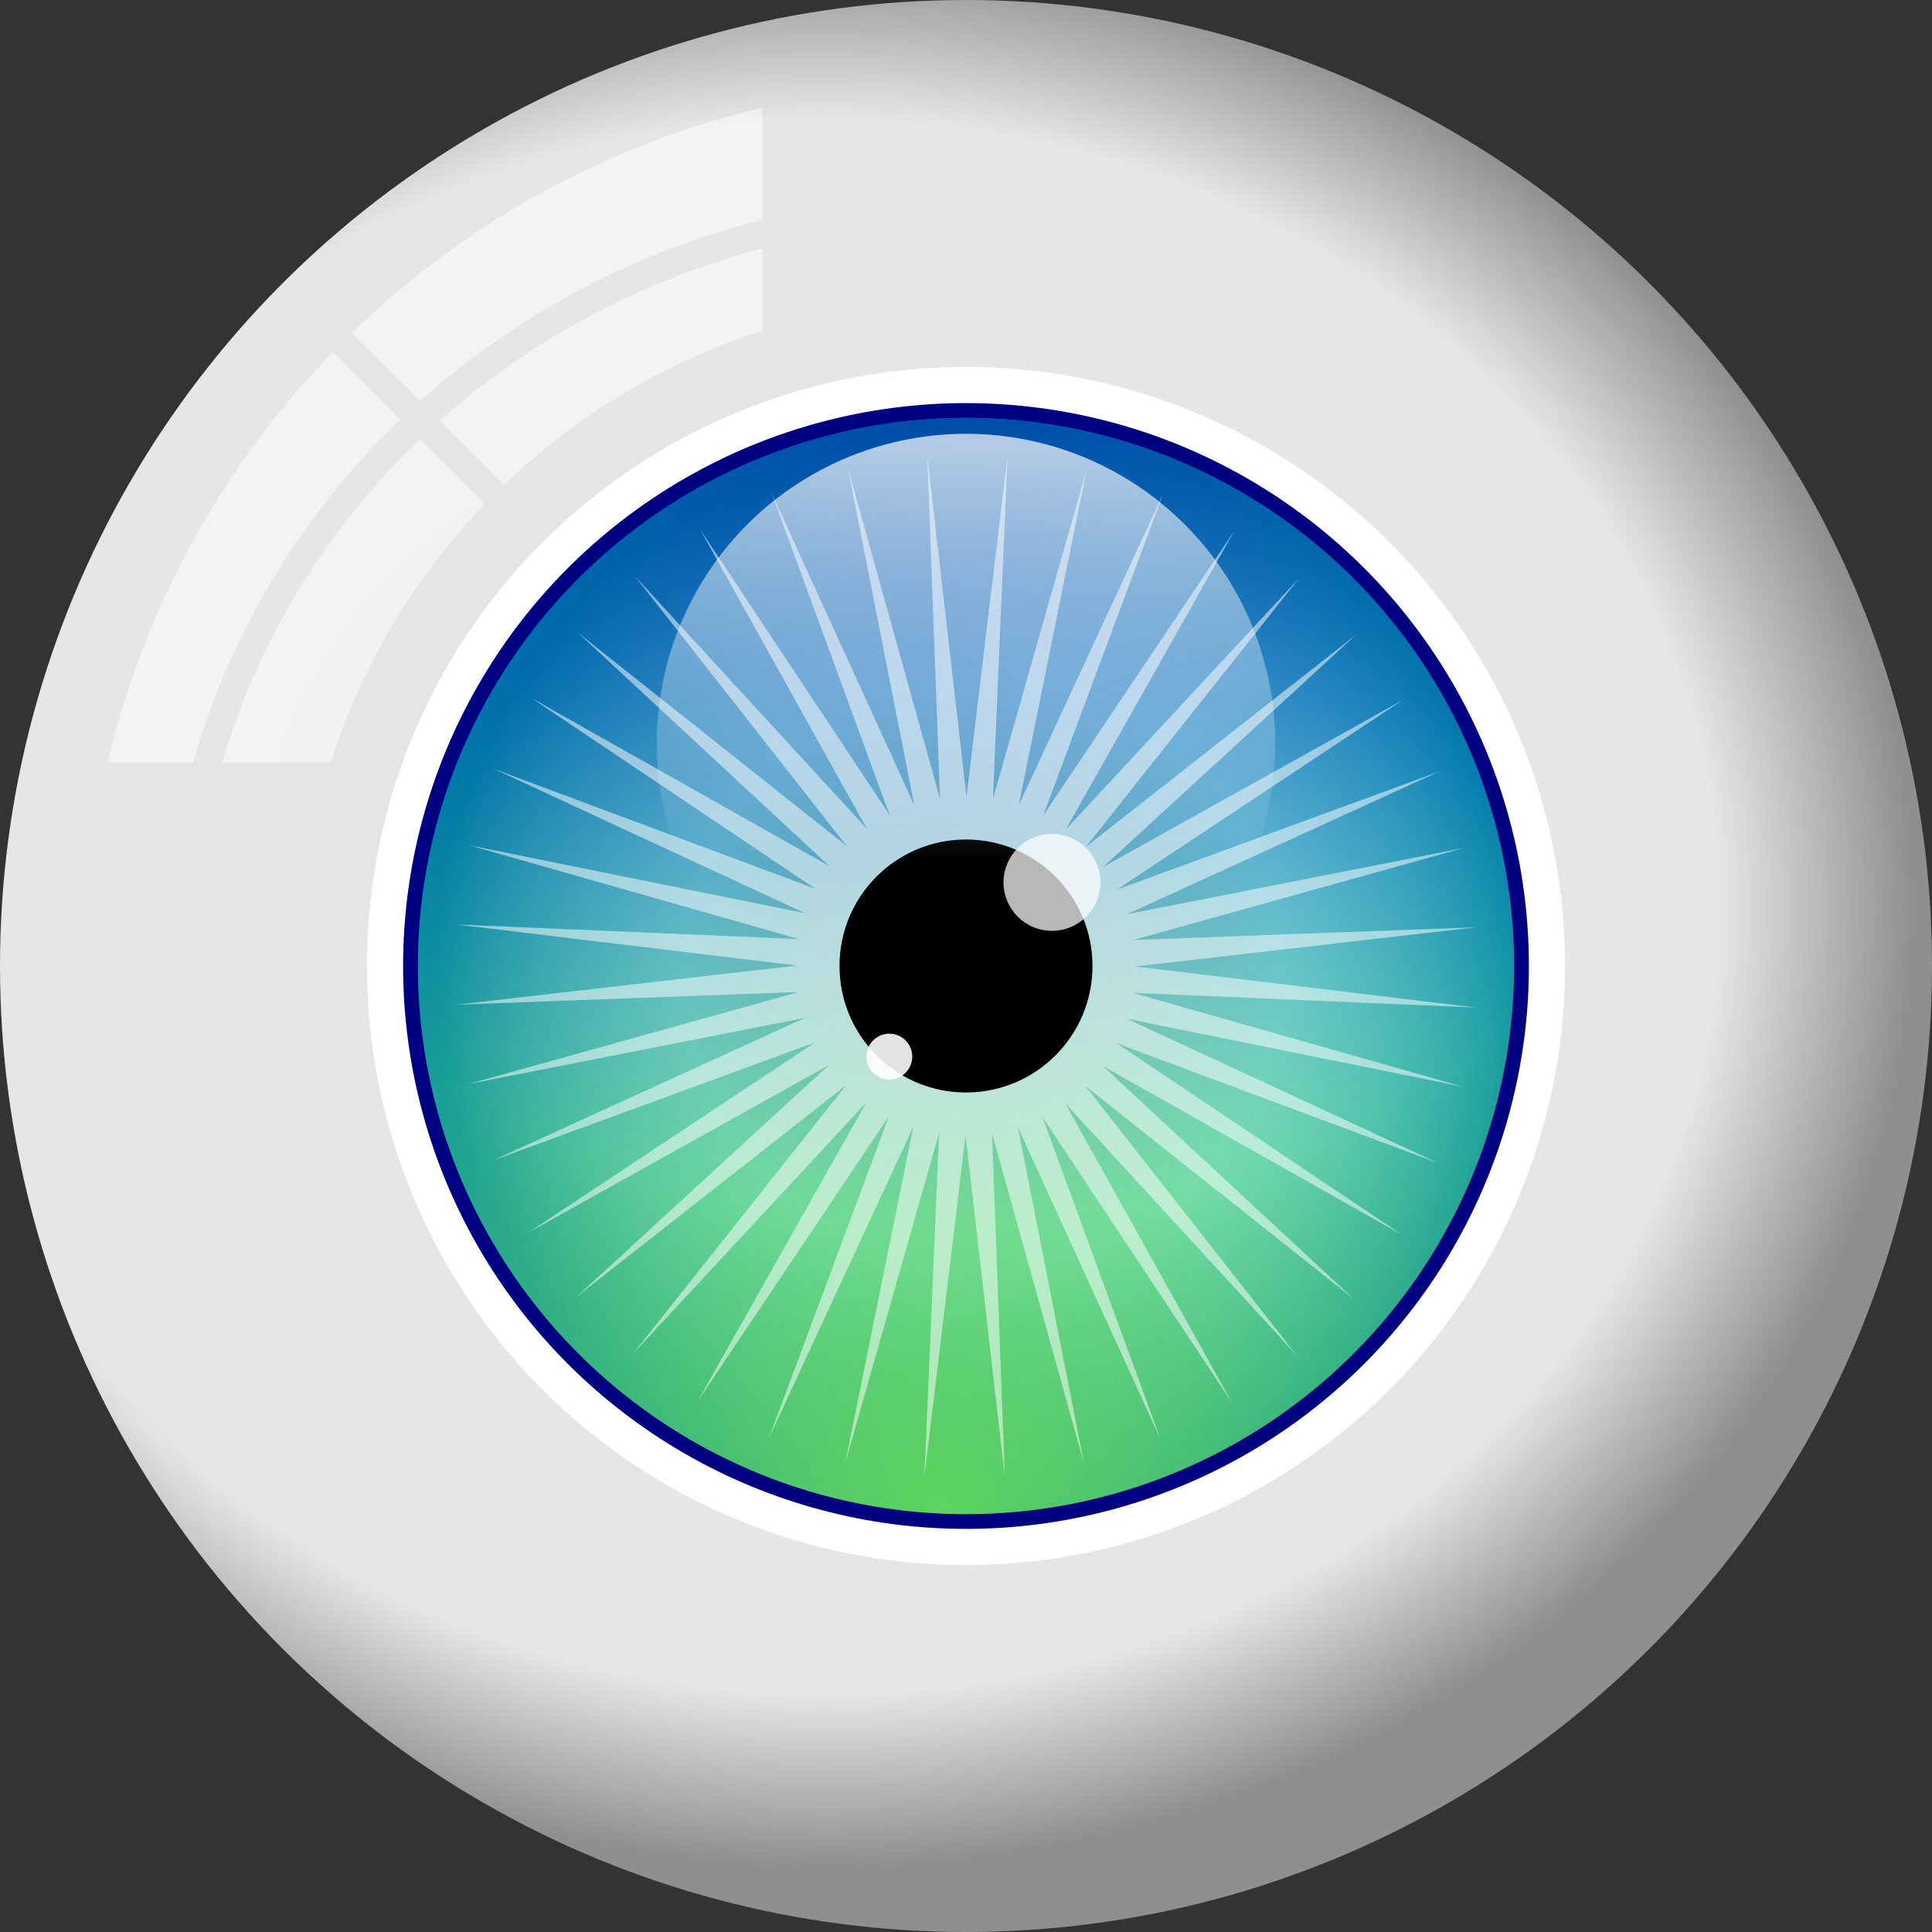 <?xml version="1.0" encoding="UTF-8" standalone="no"?>
<svg
   xmlns:dc="http://purl.org/dc/elements/1.1/"
   xmlns:cc="http://creativecommons.org/ns#"
   xmlns:rdf="http://www.w3.org/1999/02/22-rdf-syntax-ns#"
   xmlns:svg="http://www.w3.org/2000/svg"
   xmlns="http://www.w3.org/2000/svg"
   xmlns:xlink="http://www.w3.org/1999/xlink"
   xmlns:sodipodi="http://sodipodi.sourceforge.net/DTD/sodipodi-0.dtd"
   xmlns:inkscape="http://www.inkscape.org/namespaces/inkscape"
   width="141.254mm"
   height="141.254mm"
   viewBox="0 0 141.254 141.254"
   version="1.1"
   id="svg1351"
   inkscape:version="1.0.2 (e86c870879, 2021-01-15, custom)"
   sodipodi:docname="ollo_1.svg">
  <rect x="0" y="0" width="141.254" height="141.254" fill="#333333" stroke="none"/>
  <defs
     id="defs1345">
    <radialGradient
       inkscape:collect="always"
       xlink:href="#linearGradient1090"
       id="radialGradient1092-5"
       cx="-4563.548"
       cy="-2031.189"
       fx="-4563.548"
       fy="-2031.189"
       r="1046.83"
       gradientUnits="userSpaceOnUse"
       gradientTransform="matrix(0.076,0.001,-0.001,0.067,444.144,292.038)" />
    <linearGradient
       inkscape:collect="always"
       id="linearGradient1090">
      <stop
         style="stop-color:#ffffff;stop-opacity:1"
         offset="0"
         id="stop1086" />
      <stop
         style="stop-color:#e5e5e5;stop-opacity:1"
         offset="0.235"
         id="stop1094" />
      <stop
         style="stop-color:#e6e6e6;stop-opacity:1"
         offset="0.82"
         id="stop1096" />
      <stop
         style="stop-color:#8f8f8f;stop-opacity:1"
         offset="1"
         id="stop1088" />
    </linearGradient>
    <radialGradient
       inkscape:collect="always"
       xlink:href="#linearGradient1138"
       id="radialGradient1140-9"
       cx="-4512.859"
       cy="-1934.039"
       fx="-4512.859"
       fy="-1934.039"
       r="532.466"
       gradientUnits="userSpaceOnUse"
       gradientTransform="matrix(0.075,0,0,0.075,449.258,301.285)" />
    <linearGradient
       inkscape:collect="always"
       id="linearGradient1138">
      <stop
         style="stop-color:#d0f6ff;stop-opacity:1"
         offset="0"
         id="stop1134" />
      <stop
         style="stop-color:#92e9ff;stop-opacity:1;"
         offset="0.545"
         id="stop1142" />
      <stop
         style="stop-color:#0089ab;stop-opacity:1"
         offset="1"
         id="stop1136" />
    </linearGradient>
    <radialGradient
       inkscape:collect="always"
       xlink:href="#linearGradient1154"
       id="radialGradient1156-2"
       cx="-4512.859"
       cy="-1401.049"
       fx="-4512.859"
       fy="-1401.049"
       r="532.466"
       gradientUnits="userSpaceOnUse"
       gradientTransform="matrix(0.124,0,0,0.124,667.089,368.912)" />
    <linearGradient
       inkscape:collect="always"
       id="linearGradient1154">
      <stop
         style="stop-color:#5fd35f;stop-opacity:1;"
         offset="0"
         id="stop1150" />
      <stop
         style="stop-color:#5fd35f;stop-opacity:0;"
         offset="1"
         id="stop1152" />
    </linearGradient>
    <radialGradient
       inkscape:collect="always"
       xlink:href="#linearGradient1164"
       id="radialGradient1166-8"
       cx="-4522.434"
       cy="-2569.159"
       fx="-4522.434"
       fy="-2569.159"
       r="532.466"
       gradientUnits="userSpaceOnUse"
       gradientTransform="matrix(0.127,0,0,0.127,681.832,433.409)" />
    <linearGradient
       inkscape:collect="always"
       id="linearGradient1164">
      <stop
         style="stop-color:#0044aa;stop-opacity:1;"
         offset="0"
         id="stop1160" />
      <stop
         style="stop-color:#0044aa;stop-opacity:0;"
         offset="1"
         id="stop1162" />
    </linearGradient>
    <linearGradient
       inkscape:collect="always"
       xlink:href="#linearGradient1174"
       id="linearGradient1286"
       gradientUnits="userSpaceOnUse"
       gradientTransform="matrix(0.075,0,0,0.075,449.258,301.285)"
       x1="-4508.577"
       y1="-2446.326"
       x2="-4508.577"
       y2="-2040.107" />
    <linearGradient
       inkscape:collect="always"
       id="linearGradient1174">
      <stop
         style="stop-color:#ffffff;stop-opacity:1;"
         offset="0"
         id="stop1170" />
      <stop
         style="stop-color:#ffffff;stop-opacity:0;"
         offset="1"
         id="stop1172" />
    </linearGradient>
  </defs>
  <sodipodi:namedview
     id="base"
     pagecolor="#ffffff"
     bordercolor="#666666"
     borderopacity="1.0"
     inkscape:pageopacity="0.0"
     inkscape:pageshadow="2"
     inkscape:zoom="0.7"
     inkscape:cx="280.14891"
     inkscape:cy="293.73585"
     inkscape:document-units="mm"
     inkscape:current-layer="layer1"
     inkscape:document-rotation="0"
     showgrid="false"
     inkscape:window-width="2560"
     inkscape:window-height="1377"
     inkscape:window-x="2552"
     inkscape:window-y="-8"
     inkscape:window-maximized="1" />
  <g
     inkscape:label="Layer 1"
     inkscape:groupmode="layer"
     id="layer1"
     transform="translate(-38.986,-85.099)">
    <circle
       style="fill:url(#radialGradient1092-5);fill-opacity:1;fill-rule:evenodd;stroke-width:0.675"
       id="path1084-9"
       cx="109.613"
       cy="155.726"
       r="70.627" />
    <path
       id="circle1098-4"
       style="opacity:0.51;fill:#ffffff;fill-opacity:1;fill-rule:evenodd;stroke-width:0.616;stroke-miterlimit:4;stroke-dasharray:none"
       d="m 94.727,92.977 a 64.49,64.49 0 0 0 -29.994,16.437 l 4.994,4.994 c 7.122,-6.379 15.724,-10.901 25,-13.248 z m 0,10.287 c -8.736,2.294 -16.838,6.579 -23.566,12.579 l 4.69,4.688 a 48.771,48.771 0 0 1 18.876,-11.249 z m -31.426,7.581 a 64.49,64.49 0 0 0 -16.436,29.995 h 6.251 c 2.665,-9.385 7.827,-18.032 15.092,-25.025 0.009,-0.009 0.018,-0.018 0.036,-0.027 z m 6.373,6.373 c -0.018,0.018 -0.045,0.036 -0.063,0.054 -6.866,6.609 -11.766,14.742 -14.376,23.566 h 7.934 a 48.771,48.771 0 0 1 11.249,-18.878 z" />
    <circle
       style="fill:#ffffff;fill-opacity:1;fill-rule:evenodd;stroke-width:0.418"
       id="circle1128-6"
       cx="109.613"
       cy="155.726"
       r="43.797" />
    <circle
       style="fill:#000080;fill-opacity:1;fill-rule:evenodd;stroke-width:0.393"
       id="circle1130-2"
       cx="109.613"
       cy="155.726"
       r="41.155" />
    <circle
       style="fill:url(#radialGradient1140-9);fill-opacity:1;fill-rule:evenodd;stroke-width:0.383"
       id="circle1132-7"
       cx="109.613"
       cy="155.726"
       r="40.074" />
    <circle
       style="fill:url(#radialGradient1156-2);fill-opacity:1;fill-rule:evenodd;stroke-width:0.383"
       id="circle1148-0"
       cx="109.613"
       cy="155.726"
       r="40.074" />
    <circle
       style="fill:url(#radialGradient1166-8);fill-opacity:1;fill-rule:evenodd;stroke-width:0.383"
       id="circle1158-5"
       cx="109.613"
       cy="155.726"
       r="40.074" />
    <path
       sodipodi:type="star"
       style="opacity:0.52;fill:#ffffff;fill-opacity:1;fill-rule:evenodd;stroke:none;stroke-width:0.687;stroke-linecap:butt;stroke-linejoin:round;stroke-miterlimit:4;stroke-dasharray:none;stroke-dashoffset:10.016;stroke-opacity:1"
       id="path1144-1"
       sodipodi:sides="40"
       sodipodi:cx="109.61309"
       sodipodi:cy="155.7262"
       sodipodi:r1="37.405197"
       sodipodi:r2="12.362405"
       sodipodi:arg1="0.23837083"
       sodipodi:arg2="0.31691065"
       inkscape:flatsided="false"
       inkscape:rounded="0"
       inkscape:randomized="0"
       d="m 145.961,164.558 -24.601,-4.98 22.772,10.557 -23.519,-8.767 20.84,13.989 -21.858,-12.338 18.395,17.077 -19.659,-15.605 15.497,19.744 -16.975,-18.489 12.217,21.925 -13.874,-20.916 8.637,23.567 -10.431,-22.829 4.844,24.628 -6.732,-24.18 0.932,25.082 -2.866,-24.935 -3.003,24.919 1.07,-25.077 -6.865,24.143 4.98,-24.601 -10.557,22.772 8.767,-23.519 -13.989,20.84 12.338,-21.858 -17.077,18.395 15.605,-19.659 -19.744,15.497 18.489,-16.975 -21.925,12.217 20.916,-13.874 -23.567,8.637 22.829,-10.431 -24.628,4.844 24.18,-6.732 -25.082,0.932 24.935,-2.866 -24.919,-3.003 25.077,1.07 -24.143,-6.865 24.601,4.98 -22.772,-10.557 23.519,8.767 -20.84,-13.989 21.858,12.338 -18.395,-17.077 19.659,15.605 -15.497,-19.744 16.975,18.489 -12.217,-21.925 13.874,20.916 -8.637,-23.567 10.431,22.829 -4.844,-24.628 6.732,24.18 -0.932,-25.082 2.866,24.935 3.003,-24.919 -1.07,25.077 6.865,-24.143 -4.98,24.601 10.557,-22.772 -8.767,23.519 13.989,-20.84 -12.338,21.858 17.077,-18.395 -15.605,19.659 19.744,-15.497 -18.489,16.975 21.925,-12.217 -20.916,13.874 23.567,-8.637 -22.829,10.431 24.628,-4.844 -24.18,6.732 25.082,-0.932 -24.935,2.866 24.919,3.003 -25.077,-1.07 z" />
    <circle
       style="fill:#000000;fill-opacity:1;fill-rule:evenodd;stroke-width:0.088"
       id="circle1146-0"
       cx="109.613"
       cy="155.726"
       r="9.248" />
    <circle
       style="opacity:0.699;fill:url(#linearGradient1286);fill-opacity:1;fill-rule:evenodd;stroke-width:0.216"
       id="circle1168-0"
       cx="109.613"
       cy="139.421"
       r="22.607" />
    <circle
       style="opacity:0.722;fill:#ffffff;fill-opacity:1;fill-rule:evenodd;stroke-width:0.034"
       id="circle1178-1"
       cx="115.898"
       cy="149.612"
       r="3.543" />
    <circle
       style="opacity:0.889;fill:#ffffff;fill-opacity:1;fill-rule:evenodd;stroke-width:0.016"
       id="circle1180-4"
       cx="104.008"
       cy="162.35"
       r="1.675" />
  </g>
</svg>
